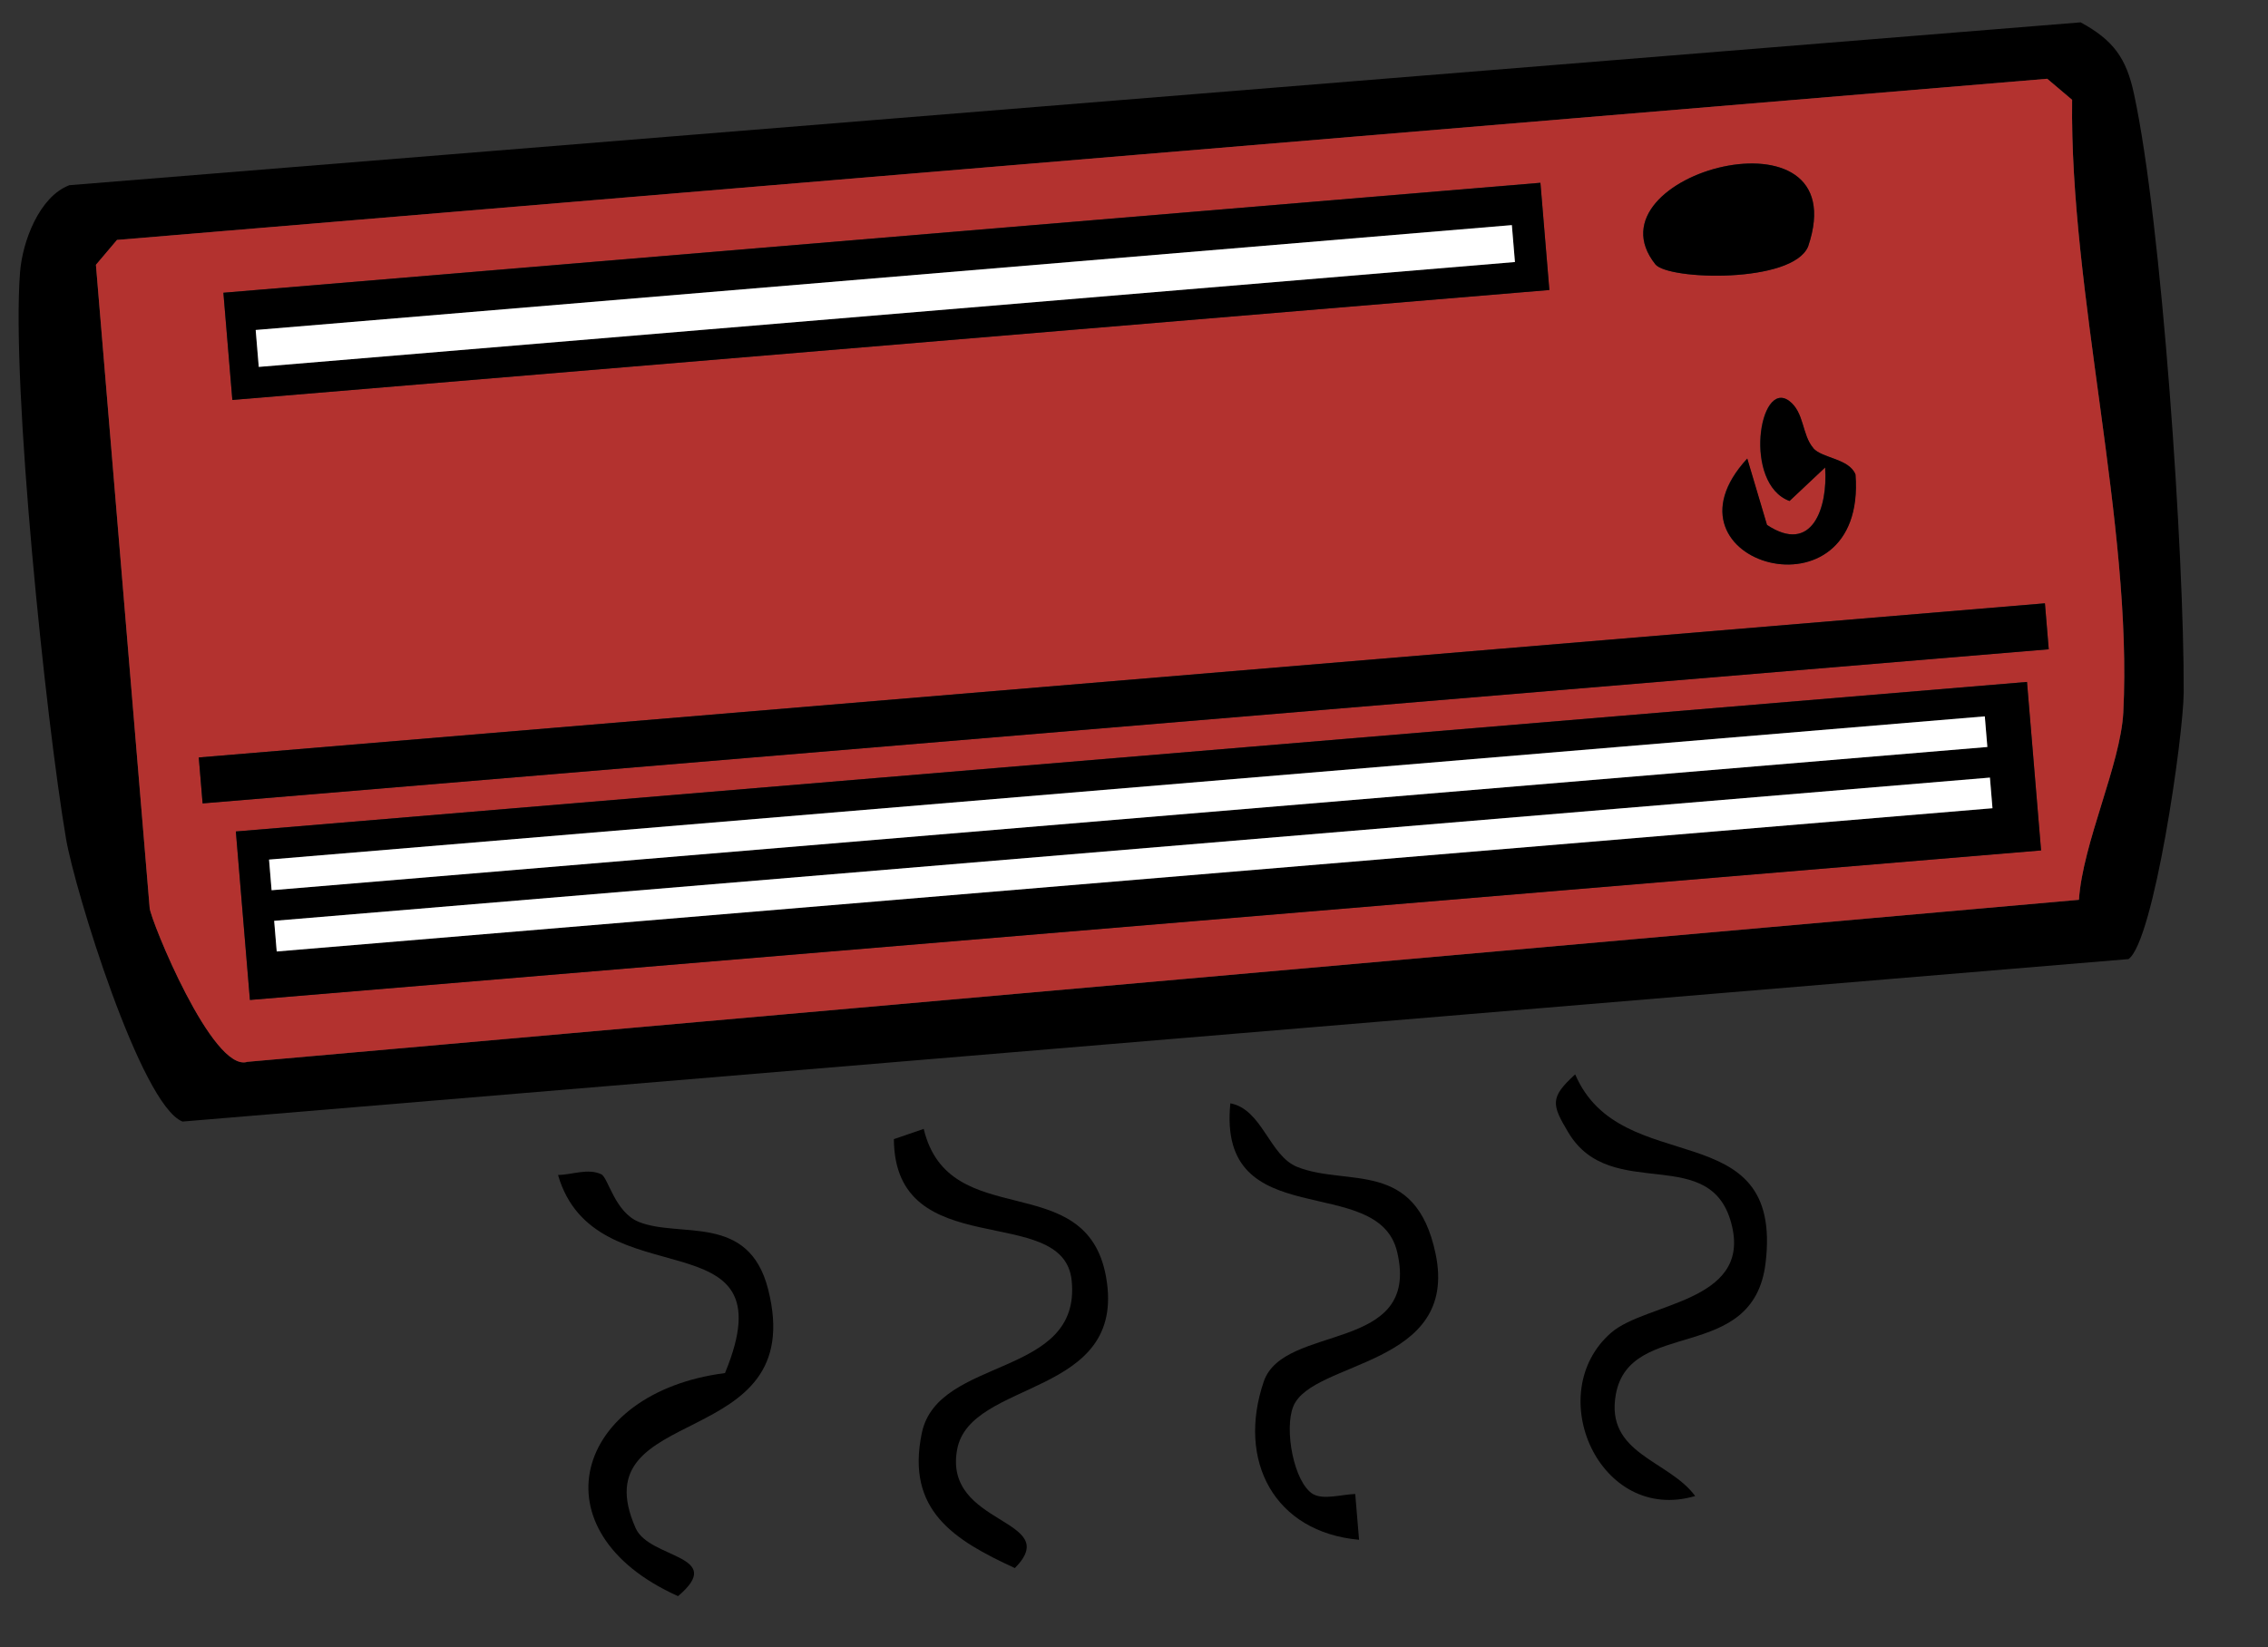 <svg width="128" height="93" viewBox="0 0 128 93" fill="none" xmlns="http://www.w3.org/2000/svg">
<rect x="0" y="0" width="128" height="93" fill="#333333" stroke="none"/>
<path d="M3.9 10.456L117.426 1.262C119.269 2.266 120.006 3.276 120.437 5.303C122.008 12.546 123.276 31.376 123.242 39.101C123.229 41.557 121.558 53.128 120.128 54.144L10.3 63.316C7.941 62.381 4.206 50.191 3.725 47.341C2.577 40.585 0.627 21.716 1.132 15.362C1.267 13.645 2.206 11.12 3.892 10.465L3.9 10.456ZM119.836 40.221C120.373 29.659 116.802 16.507 116.947 5.638L115.542 4.449L6.605 13.547L5.416 14.952L8.449 51.265C8.506 51.948 12.004 60.579 13.962 59.946L117.332 50.799C117.536 47.605 119.681 43.168 119.836 40.221Z" fill="black"/>
<path d="M52.132 63.731C53.56 69.68 61.319 65.837 62.425 72.1C63.63 78.921 54.754 77.825 54.018 81.831C53.213 86.164 60.061 85.705 57.276 88.524C53.835 86.939 51.118 85.259 52.025 80.9C52.932 76.541 61.048 77.814 60.482 72.289C60.022 67.817 50.493 71.417 50.448 64.308L52.132 63.731Z" fill="black"/>
<path d="M95.668 84.457C90.272 86.048 86.999 78.642 90.936 75.231C92.885 73.545 98.725 73.528 97.76 69.264C96.667 64.41 90.933 67.997 88.513 63.933C87.571 62.358 87.46 61.958 88.9 60.653C91.477 66.689 100.671 62.735 99.645 71.3C98.949 77.043 91.986 74.352 91.193 78.719C90.586 82.086 94.157 82.415 95.667 84.448L95.668 84.457Z" fill="black"/>
<path d="M33.936 66.292C34.327 66.486 34.698 68.431 36.05 68.98C38.374 69.918 42.249 68.463 43.349 72.776C45.731 82.119 32.678 79.056 35.874 86.268C36.647 88.014 41.032 87.77 38.267 90.108C30.109 86.453 32.414 78.608 40.916 77.515C44.683 68.416 33.575 73.531 31.493 66.331C32.285 66.326 33.183 65.929 33.954 66.3L33.936 66.292Z" fill="black"/>
<path d="M74.128 84.356C74.695 84.683 75.782 84.358 76.486 84.342L76.702 86.927C71.912 86.492 69.799 82.463 71.324 77.992C72.458 74.684 80.204 76.431 78.854 70.685C77.784 66.108 68.68 69.793 69.438 62.286C71.251 62.631 71.636 65.254 73.22 65.88C76.048 67.002 79.893 65.401 81.02 70.774C82.365 77.183 74.069 76.778 72.991 79.393C72.463 80.682 73.021 83.718 74.119 84.357L74.128 84.356Z" fill="black"/>
<path d="M119.832 40.218C119.677 43.156 117.541 47.601 117.329 50.796L13.959 59.943C12.001 60.576 8.503 51.945 8.446 51.262L5.413 14.949L6.602 13.544L115.539 4.446L116.944 5.635C116.798 16.504 120.369 29.656 119.832 40.218ZM86.933 10.318L12.605 16.525L13.111 22.577L87.439 16.37L86.933 10.318ZM93.421 14.921C94.14 15.819 101.165 16.016 102.043 13.914C104.836 5.662 89.355 9.811 93.421 14.921ZM102.332 25.295C101.677 24.54 101.841 23.273 100.959 22.623C99.264 21.398 98.365 27.315 100.988 28.28L102.998 26.388C103.162 28.664 102.269 31.325 99.716 29.631L98.603 25.885C93.158 31.79 105.37 35.306 104.711 26.785C104.348 25.875 102.833 25.88 102.323 25.296L102.332 25.295ZM115.409 34.058L11.218 42.759L11.435 45.353L115.625 36.652L115.409 34.058ZM114.395 38.496L13.308 46.938L14.102 56.448L115.189 48.006L114.395 38.496Z" fill="#B3322F"/>
<path d="M114.399 38.499L115.194 48.01L14.107 56.452L13.312 46.941L114.399 38.499ZM15.186 48.526L15.331 50.255L112.164 42.169L112.019 40.439L15.186 48.526ZM15.475 51.984L15.619 53.714L112.453 45.627L112.308 43.898L15.475 51.984Z" fill="black"/>
<path d="M86.938 10.32L87.443 16.372L13.115 22.579L12.609 16.527L86.938 10.32ZM14.431 18.63L14.604 20.714L85.5 14.793L85.326 12.709L14.431 18.63Z" fill="black"/>
<path d="M115.41 34.06L11.219 42.762L11.435 45.355L115.626 36.654L115.41 34.06Z" fill="black"/>
<path d="M93.425 14.922C89.359 9.811 104.841 5.663 102.047 13.915C101.169 16.016 94.144 15.819 93.425 14.922Z" fill="black"/>
<path d="M102.334 25.298C102.844 25.883 104.359 25.878 104.722 26.788C105.373 35.309 93.169 31.792 98.614 25.888L99.727 29.634C102.272 31.328 103.172 28.659 103.009 26.391L100.999 28.283C98.376 27.318 99.275 21.401 100.97 22.626C101.843 23.276 101.688 24.543 102.343 25.298L102.334 25.298Z" fill="black"/>
<path d="M112.306 43.898L15.473 51.984L15.617 53.714L112.45 45.627L112.306 43.898Z" fill="white"/>
<path d="M112.017 40.441L15.184 48.527L15.328 50.257L112.161 42.17L112.017 40.441Z" fill="white"/>
<path d="M85.325 12.708L14.43 18.629L14.604 20.713L85.499 14.792L85.325 12.708Z" fill="white"/>
</svg>
